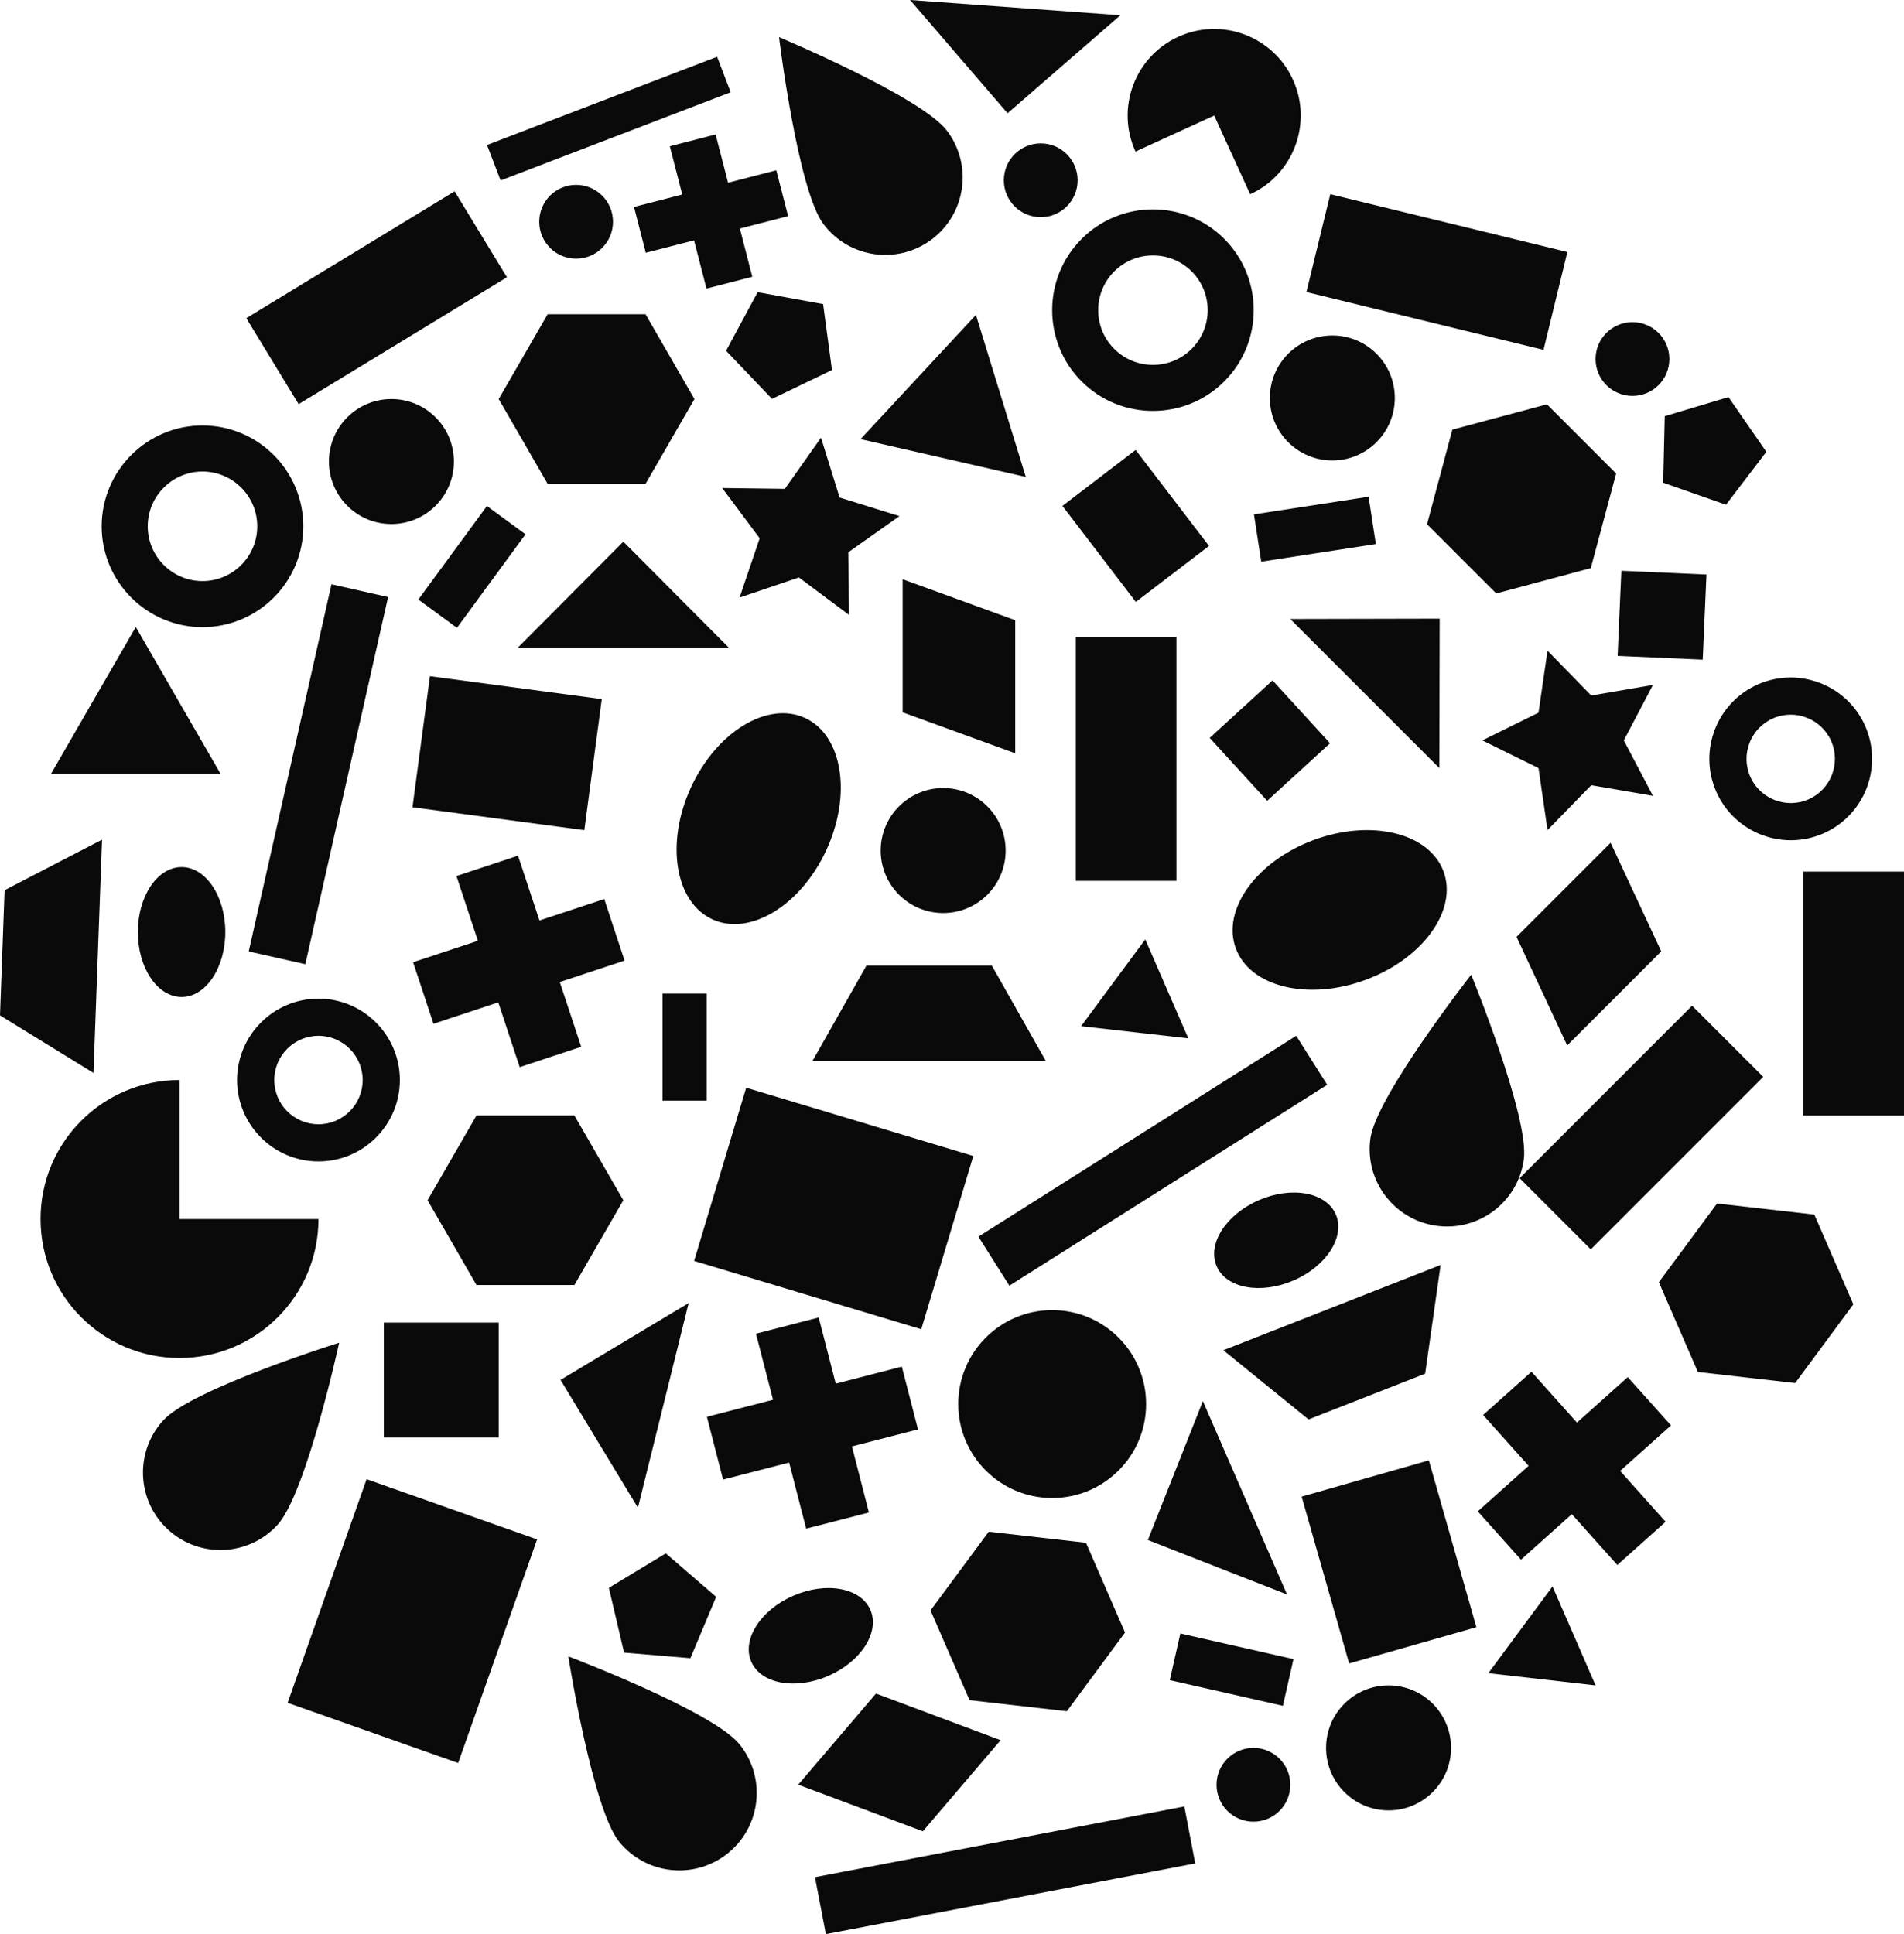 <?xml version="1.0" encoding="utf-8"?>
<!-- Generator: Adobe Illustrator 16.0.0, SVG Export Plug-In . SVG Version: 6.00 Build 0)  -->
<!DOCTYPE svg PUBLIC "-//W3C//DTD SVG 1.1//EN" "http://www.w3.org/Graphics/SVG/1.1/DTD/svg11.dtd">
<svg version="1.1" id="Layer_1" xmlns="http://www.w3.org/2000/svg" xmlns:xlink="http://www.w3.org/1999/xlink" x="0px" y="0px"
	 width="372.069px" height="377.911px" viewBox="0 0 372.069 377.911" enable-background="new 0 0 372.069 377.911"
	 xml:space="preserve">
<polygon fill="#0B0A0A" points="109.388,191.874 113.578,204.523 101.558,208.503 97.368,195.843 84.708,200.034 80.728,188.003 
	93.388,183.813 89.198,171.163 101.228,167.184 105.418,179.843 118.078,175.653 122.048,187.684 "/>
<rect x="210.224" y="124.437" fill="#0B0A0A" width="19.668" height="47.667"/>
<rect x="352.401" y="170.298" fill="#0B0A0A" width="19.668" height="47.667"/>
<rect x="129.466" y="194.132" fill="#0B0A0A" width="8.629" height="20.91"/>
<rect x="87.526" y="99.51" transform="matrix(0.806 0.591 -0.591 0.806 83.415 -33.067)" fill="#0B0A0A" width="9.355" height="22.671"/>
<rect x="63.719" y="34.345" transform="matrix(0.52 0.854 -0.854 0.52 85.034 -34.896)" fill="#0B0A0A" width="19.667" height="47.667"/>
<rect x="139.597" y="218.393" transform="matrix(0.958 0.288 -0.288 0.958 74.977 -36.905)" fill="#0B0A0A" width="46.333" height="35.333"/>
<rect x="82.115" y="134.309" transform="matrix(0.991 0.132 -0.132 0.991 20.369 -11.821)" fill="#0B0A0A" width="33.886" height="25.842"/>
<polygon fill="#0B0A0A" points="19.937,164.056 18.267,209.634 0,198.392 0.896,173.931 "/>
<polygon fill="#0B0A0A" points="204.372,207.308 158.765,207.308 169.329,188.642 193.808,188.642 "/>
<rect x="239.826" y="136.335" transform="matrix(0.675 0.738 -0.738 0.675 187.405 -136.081)" fill="#0B0A0A" width="16.648" height="16.647"/>
<rect x="75" y="258.415" fill="#0B0A0A" width="22.452" height="22.453"/>
<polygon fill="#0B0A0A" points="198.392,147.179 176.39,139.179 176.39,113.178 198.392,121.178 "/>
<polygon fill="#0B0A0A" points="107.016,94.532 97.452,77.967 107.016,61.401 126.146,61.401 135.708,77.967 126.146,94.532 "/>
<polygon fill="#0B0A0A" points="93.116,251.077 83.551,234.511 93.116,217.946 112.245,217.946 121.808,234.511 112.245,251.077 "/>
<polygon fill="#0B0A0A" points="9.968,151.192 26.534,122.5 43.1,151.192 "/>
<polygon fill="#0B0A0A" points="218.938,2.984 196.892,22.131 177.843,0 "/>
<polygon fill="#0B0A0A" points="101.207,126.524 121.808,105.832 142.409,126.524 "/>
<rect x="115.254" y="-0.927" transform="matrix(0.358 0.934 -0.934 0.358 98.004 -96.225)" fill="#0B0A0A" width="7.423" height="48.142"/>
<rect x="56.568" y="114.442" transform="matrix(0.976 0.22 -0.22 0.976 34.741 -9.98)" fill="#0B0A0A" width="11.334" height="73.5"/>
<circle fill="#0B0A0A" cx="184.308" cy="166.184" r="12.209"/>
<path fill="#0B0A0A" d="M35.078,211.022c-14.997,0-27.153,12.157-27.153,27.157c0,14.996,12.157,27.155,27.153,27.155
	c15,0,27.156-12.159,27.156-27.155H35.078V211.022z"/>
<ellipse fill="#0B0A0A" cx="35.485" cy="182.104" rx="8.545" ry="12.692"/>
<ellipse transform="matrix(0.909 0.418 -0.418 0.909 80.33 -47.309)" fill="#0B0A0A" cx="148.233" cy="159.846" rx="14.571" ry="21.644"/>
<path fill="#0B0A0A" d="M54.232,297.929c-5.64,6.166-15.211,6.592-21.376,0.951c-6.165-5.639-6.591-15.209-0.95-21.375
	c5.64-6.165,34.373-15.16,34.373-15.16S59.872,291.764,54.232,297.929z"/>
<path fill="#0B0A0A" d="M185.052,25.542c5.045,6.663,3.732,16.152-2.93,21.197c-6.66,5.043-16.15,3.732-21.195-2.931
	c-5.043-6.661-8.695-36.547-8.695-36.547S180.009,18.881,185.052,25.542z"/>
<path fill="#0B0A0A" d="M62.235,226.927c-8.769,0-15.904-7.134-15.904-15.903s7.135-15.904,15.904-15.904
	c8.769,0,15.902,7.135,15.902,15.904S71.004,226.927,62.235,226.927z M62.235,202.384c-4.764,0-8.638,3.876-8.638,8.64
	c0,4.763,3.875,8.639,8.638,8.639c4.763,0,8.638-3.876,8.638-8.639C70.873,206.26,66.998,202.384,62.235,202.384z"/>
<path fill="#0B0A0A" d="M39.569,122.534c-10.863,0-19.701-8.838-19.701-19.702S28.706,83.13,39.569,83.13
	c10.863,0,19.7,8.838,19.7,19.702S50.432,122.534,39.569,122.534z M39.569,92.13c-5.901,0-10.701,4.801-10.701,10.702
	c0,5.901,4.8,10.702,10.701,10.702c5.9,0,10.7-4.801,10.7-10.702C50.269,96.931,45.469,92.13,39.569,92.13z"/>
<polygon fill="#0B0A0A" points="164.071,97.207 175.759,100.84 165.765,107.907 165.921,120.146 156.112,112.825 144.521,116.756 
	148.452,105.165 141.132,95.355 153.37,95.512 160.437,85.519 "/>
<circle fill="#0B0A0A" cx="112.581" cy="43.327" r="7.209"/>
<circle fill="#0B0A0A" cx="76.488" cy="90.176" r="12.209"/>
<polygon fill="#0B0A0A" points="160.845,59.416 162.581,72.303 150.862,77.938 141.882,68.534 148.05,57.087 "/>
<rect x="310.964" y="196.522" transform="matrix(0.707 0.707 -0.707 0.707 249.747 -162.293)" fill="#0B0A0A" width="19.668" height="47.667"/>
<rect x="252.177" y="92.149" transform="matrix(0.152 0.988 -0.988 0.152 320.152 -166.102)" fill="#0B0A0A" width="9.354" height="22.671"/>
<rect x="271.074" y="29.222" transform="matrix(-0.237 0.972 -0.972 -0.237 398.934 -207.316)" fill="#0B0A0A" width="19.667" height="47.668"/>
<rect x="210.128" y="93.889" transform="matrix(0.607 0.794 -0.794 0.607 168.919 -135.92)" fill="#0B0A0A" width="23.621" height="18.014"/>
<rect x="316.31" y="111.822" transform="matrix(-0.044 0.999 -0.999 -0.044 459.096 -198.824)" fill="#0B0A0A" width="16.647" height="16.647"/>
<polygon fill="#0B0A0A" points="306.249,204.263 296.349,183.049 314.733,164.663 324.634,185.878 "/>
<polygon fill="#0B0A0A" points="278.864,102.424 283.813,83.947 302.292,78.997 315.817,92.523 310.866,110.999 292.39,115.95 "/>
<polygon fill="#0B0A0A" points="168.159,85.801 190.71,61.527 200.456,93.193 "/>
<polygon fill="#0B0A0A" points="124.659,294.587 109.532,269.611 134.573,254.595 "/>
<polygon fill="#0B0A0A" points="252.134,120.938 281.333,120.874 281.269,150.072 "/>
<rect x="219.635" y="190.178" transform="matrix(0.534 0.845 -0.845 0.534 296.716 -84.773)" fill="#0B0A0A" width="11.334" height="73.499"/>
<ellipse transform="matrix(0.347 0.938 -0.938 0.347 337.669 -129.487)" fill="#0B0A0A" cx="261.825" cy="177.752" rx="14.571" ry="21.642"/>
<path fill="#0B0A0A" d="M297.769,226.579c-1.145,8.277-8.781,14.061-17.061,12.916c-8.275-1.144-14.059-8.781-12.914-17.06
	c1.145-8.276,19.693-31.991,19.693-31.991S298.913,218.302,297.769,226.579z"/>
<path fill="#0B0A0A" d="M211.37,74.532c-7.68-7.682-7.68-20.18,0.002-27.862c7.682-7.682,20.18-7.682,27.861-0.001
	s7.68,20.18-0.002,27.861C231.55,82.212,219.052,82.213,211.37,74.532z M232.87,53.033c-4.174-4.173-10.961-4.172-15.135,0
	c-4.172,4.173-4.174,10.961,0,15.134c4.172,4.172,10.961,4.171,15.133-0.001C237.042,63.994,237.042,57.205,232.87,53.033z"/>
<polygon fill="#0B0A0A" points="317.317,144.659 323.013,155.493 310.948,153.423 302.405,162.188 300.646,150.075 289.669,144.658 
	300.646,139.243 302.405,127.13 310.948,135.894 323.013,133.825 "/>
<circle fill="#0B0A0A" cx="319.007" cy="70.151" r="7.209"/>
<circle fill="#0B0A0A" cx="260.357" cy="77.757" r="12.21"/>
<polygon fill="#0B0A0A" points="345.167,88.279 337.284,98.62 325.013,94.318 325.312,81.319 337.767,77.585 "/>
<polygon fill="#0B0A0A" points="316.599,287.394 325.487,297.333 316.048,305.773 307.157,295.843 297.218,304.733 288.778,295.294 
	298.708,286.403 289.817,276.464 299.269,268.014 308.157,277.954 318.089,269.063 326.538,278.503 "/>
<rect x="236.04" y="314.709" transform="matrix(0.221 -0.975 0.975 0.221 -130.416 488.864)" fill="#0B0A0A" width="9.354" height="22.672"/>
<rect x="254.402" y="292.321" transform="matrix(-0.274 -0.962 0.962 -0.274 52.138 649.841)" fill="#0B0A0A" width="33.886" height="25.841"/>
<polygon fill="#0B0A0A" points="239.056,263.814 281.515,247.16 278.495,268.396 255.708,277.333 "/>
<polygon fill="#0B0A0A" points="219.849,318.97 208.476,334.35 189.468,332.188 181.837,314.649 193.21,299.271 212.216,301.43 "/>
<polygon fill="#0B0A0A" points="362.173,254.847 350.798,270.228 331.794,268.066 324.161,250.526 335.534,235.147 354.54,237.308 
	"/>
<polygon fill="#0B0A0A" points="232.216,202.881 211.261,200.499 223.8,183.544 "/>
<polygon fill="#0B0A0A" points="251.501,311.532 224.308,300.897 235.062,273.752 "/>
<rect x="190.848" y="328.696" transform="matrix(-0.188 -0.982 0.982 -0.188 -125.514 627.11)" fill="#0B0A0A" width="11.334" height="73.502"/>
<path fill="#0B0A0A" d="M244.304,37.956c8.494-3.885,12.229-13.918,8.342-22.413c-3.885-8.493-13.918-12.229-22.41-8.344
	c-8.494,3.886-12.229,13.92-8.344,22.413l15.379-7.035L244.304,37.956z"/>
<ellipse transform="matrix(-0.399 -0.917 0.917 -0.399 126.664 567.737)" fill="#0B0A0A" cx="249.4" cy="242.356" rx="8.545" ry="12.692"/>
<path fill="#0B0A0A" d="M364.515,141.924c3.5,8.041-0.195,17.43-8.236,20.929s-17.43-0.196-20.93-8.238
	c-3.498-8.039,0.197-17.428,8.24-20.926C351.63,130.189,361.017,133.884,364.515,141.924z M342.011,151.716
	c1.9,4.369,7,6.375,11.369,4.475c4.367-1.9,6.375-7,4.475-11.368c-1.9-4.366-7-6.373-11.367-4.473
	C342.118,142.251,340.11,147.351,342.011,151.716z"/>
<circle fill="#0B0A0A" cx="244.939" cy="348.72" r="7.209"/>
<circle fill="#0B0A0A" cx="271.344" cy="341.509" r="12.21"/>
<circle fill="#0B0A0A" cx="205.61" cy="274.333" r="18.356"/>
<polygon fill="#0B0A0A" points="118.983,310.237 130.106,303.502 139.948,311.999 134.911,323.985 121.953,322.897 "/>
<polygon fill="#0B0A0A" points="166.478,282.604 169.798,295.514 157.538,298.673 154.208,285.764 141.298,289.083 138.138,276.823 
	151.058,273.493 147.728,260.583 159.987,257.423 163.317,270.343 176.228,267.014 179.388,279.284 "/>
<polygon fill="#0B0A0A" points="311.798,329.297 290.843,326.915 303.382,309.96 "/>
<rect x="57.387" y="299.144" transform="matrix(0.333 -0.943 0.943 0.333 -244.994 287.202)" fill="#0B0A0A" width="46.332" height="35.334"/>
<path fill="#0B0A0A" d="M144.485,340.776c5.27,6.484,4.285,16.014-2.199,21.283s-16.014,4.284-21.284-2.201
	c-5.27-6.484-9.944-36.228-9.944-36.228S139.216,334.292,144.485,340.776z"/>
<ellipse transform="matrix(-0.399 -0.917 0.917 -0.399 -71.435 592.434)" fill="#0B0A0A" cx="158.445" cy="319.629" rx="8.545" ry="12.692"/>
<polygon fill="#0B0A0A" points="195.536,340.003 180.335,357.807 155.981,348.696 171.183,330.894 "/>
<circle fill="#0B0A0A" cx="203.372" cy="35.223" r="7.209"/>
<polygon fill="#0B0A0A" points="144.581,44.653 147.006,54.08 138.055,56.386 135.623,46.961 126.197,49.384 123.89,40.433 
	133.322,38.002 130.892,28.576 139.843,26.269 142.273,35.702 151.7,33.271 154.007,42.23 "/>
</svg>
